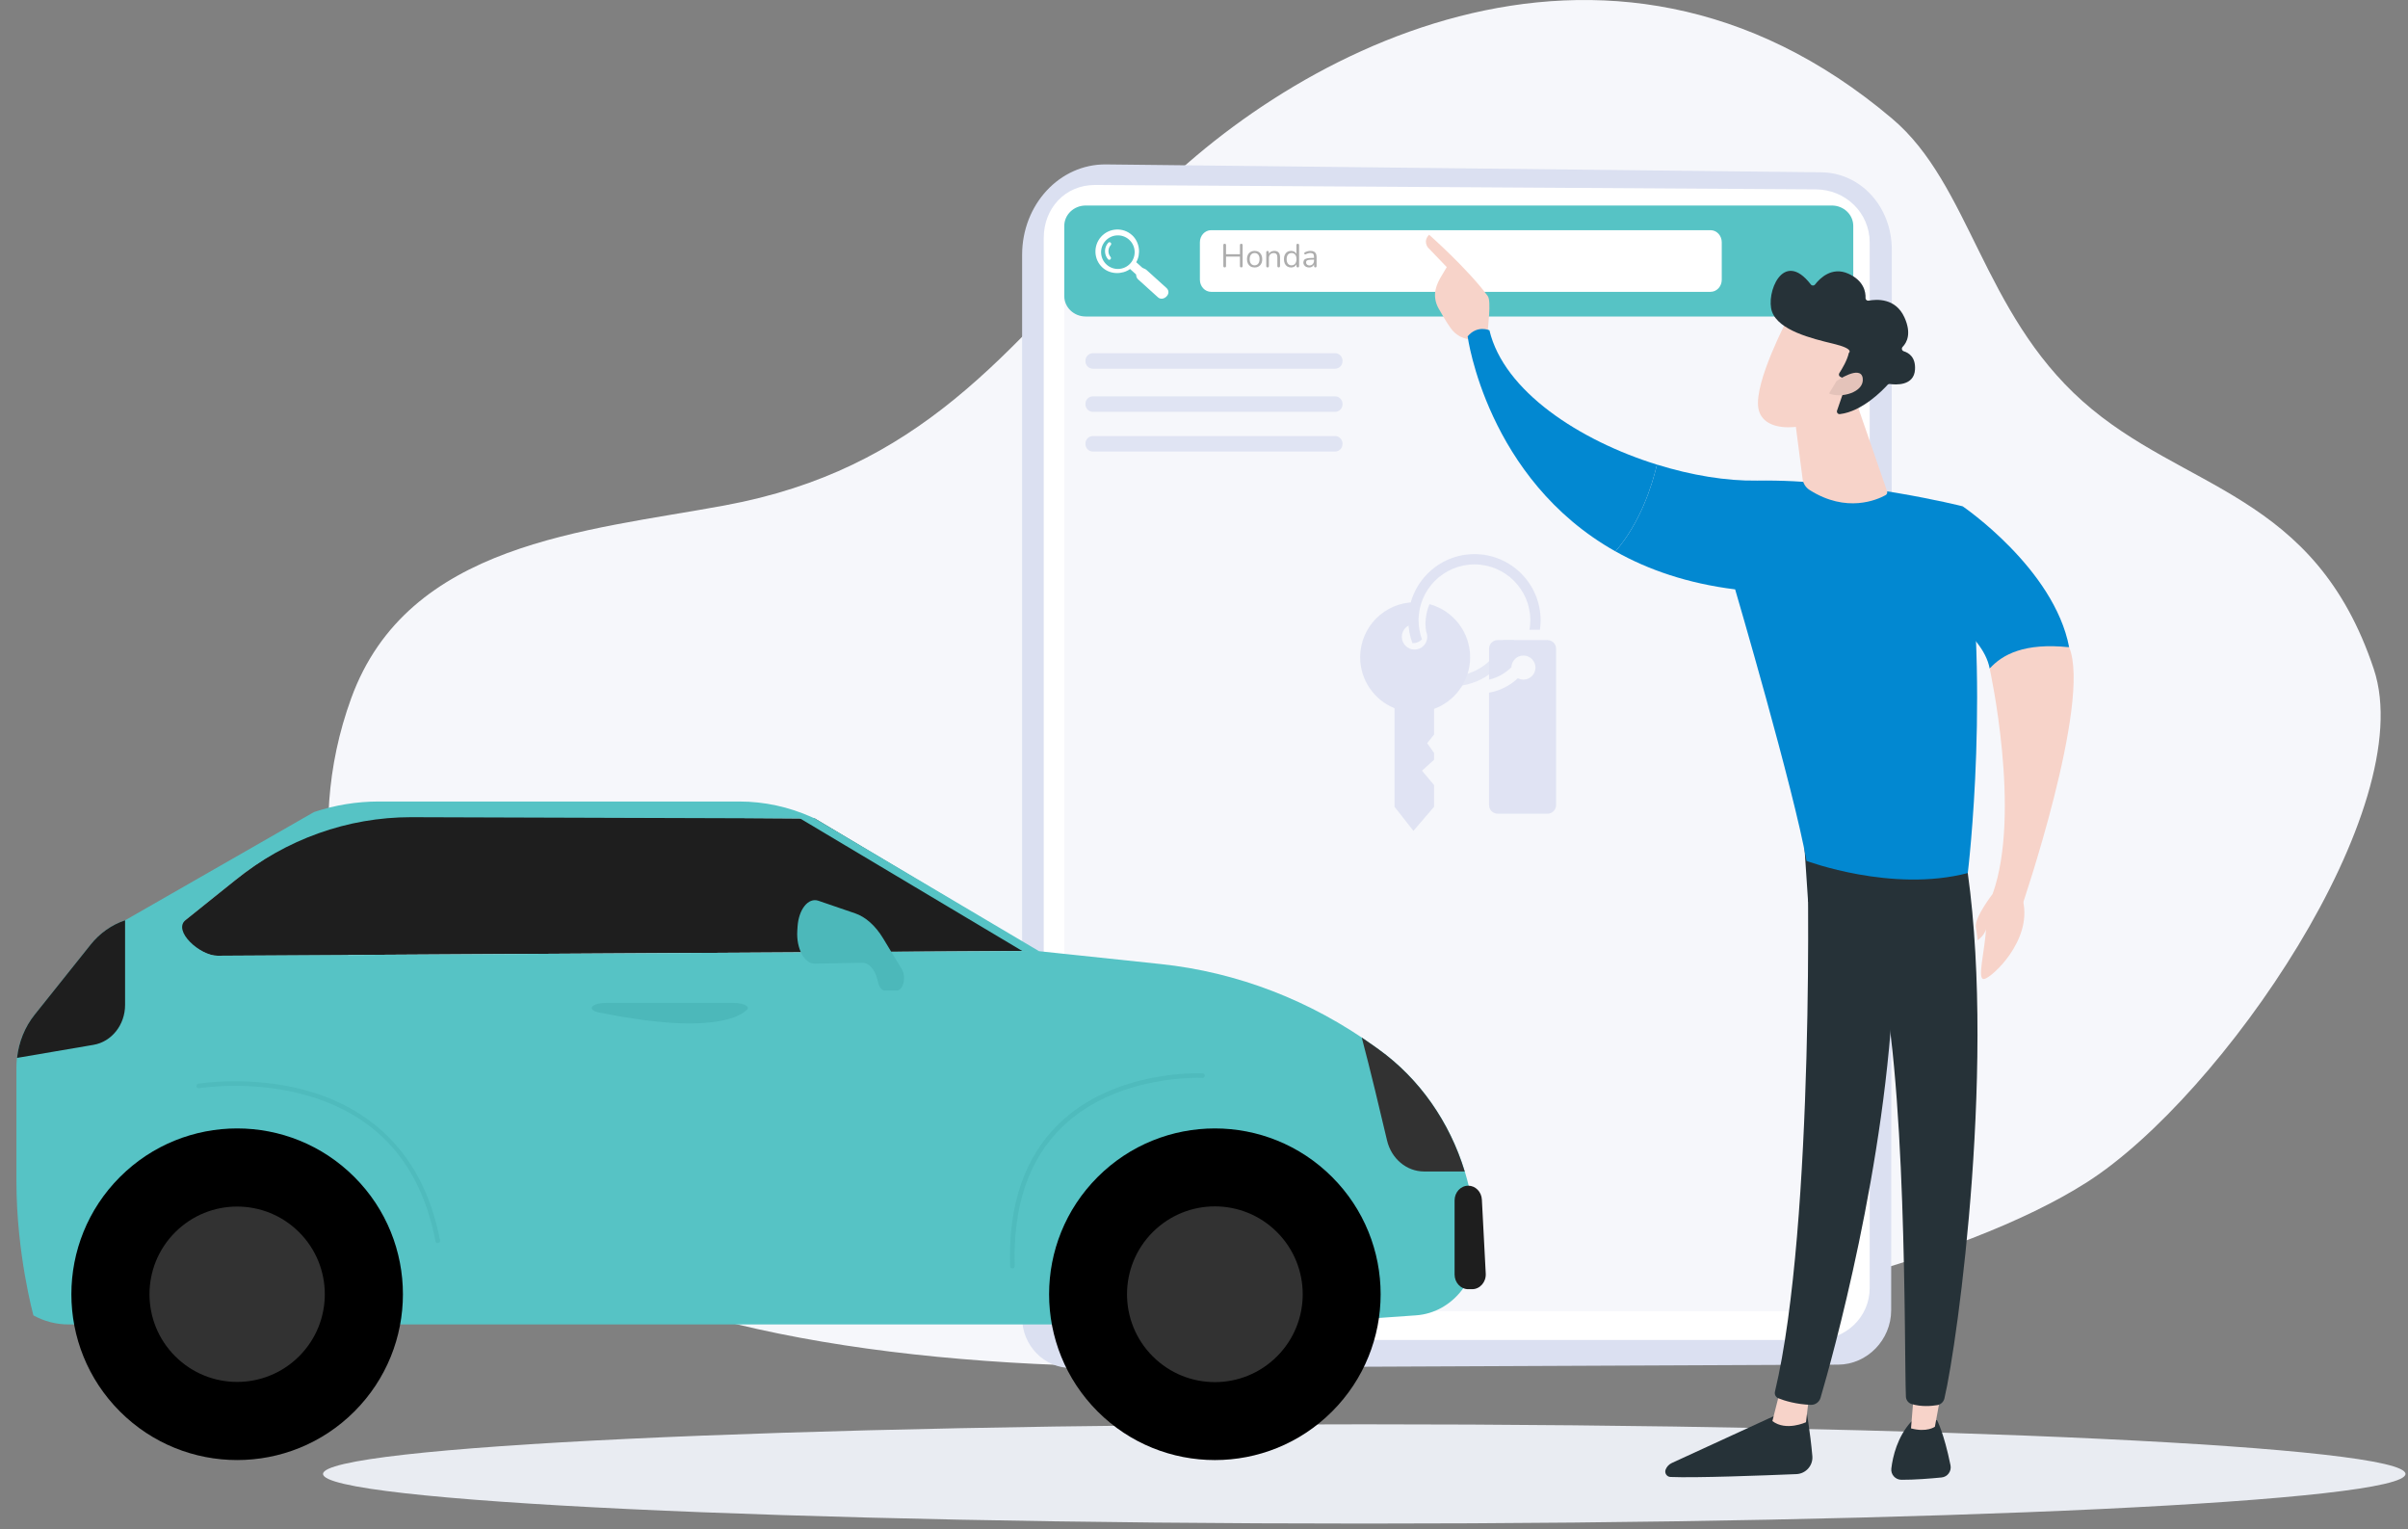 <svg width="586" height="372" viewBox="0 0 586 372" fill="none" xmlns="http://www.w3.org/2000/svg">
<rect x="0" y="0" width="586" height="372" fill="#808080" stroke="none"/>
<path d="M332 370.671C471.943 370.671 585.389 365.265 585.389 358.596C585.389 351.928 471.943 346.522 332 346.522C192.057 346.522 78.61 351.928 78.61 358.596C78.61 365.265 192.057 370.671 332 370.671Z" fill="#E9ECF2"/>
<path d="M164.77 318.196C120.799 304.562 61.275 236.37 85.467 169.882C99.231 132.056 142.44 129.239 176.399 122.957C223.597 114.225 244.835 86.454 276.099 52.272C311.028 14.079 390.36 -30.531 460.521 28.913C479.416 44.919 482.427 75.881 506.806 97.608C531.328 119.464 563.304 119.565 577.693 162.831C588.904 196.546 540.636 266.685 507.927 287.586C447.433 326.245 263.931 348.935 164.77 318.196Z" fill="#F6F7FB"/>
<path d="M269.162 40.001L443.22 41.918C452.842 42.024 460.388 50.325 460.382 60.756L460.227 318.77C460.222 325.989 454.379 331.975 447.33 332.007L260.723 332.83C254.139 332.859 248.738 327.352 248.738 320.591V62.009C248.738 49.758 257.881 39.879 269.162 40.001Z" fill="#DBE0F1"/>
<path d="M441.8 46.072L266.492 45C259.14 45 254 50.739 254 57.909V313.323C254 320.492 259.14 326 266.492 326H441.798C449.15 326 455 320.491 455 313.323V58.98C455 51.811 449.15 46.071 441.798 46.071L441.8 46.072Z" fill="white"/>
<path d="M438.098 51H271.584C264.602 51 259 56.666 259 63.496V306.823C259 313.652 264.602 319 271.584 319H438.098C445.081 319 451 313.652 451 306.823V63.496C451 56.666 445.081 51 438.098 51Z" fill="#F6F7FB"/>
<path d="M324.875 85.928H265.983C264.968 85.928 264.146 86.75 264.146 87.765V87.87C264.146 88.885 264.968 89.707 265.983 89.707H324.875C325.889 89.707 326.712 88.885 326.712 87.87V87.765C326.712 86.75 325.889 85.928 324.875 85.928Z" fill="#E0E4F3"/>
<path d="M324.875 96.425H265.983C264.968 96.425 264.146 97.248 264.146 98.262V98.368C264.146 99.382 264.968 100.205 265.983 100.205H324.875C325.889 100.205 326.712 99.382 326.712 98.368V98.262C326.712 97.248 325.889 96.425 324.875 96.425Z" fill="#E0E4F3"/>
<path d="M324.875 106.083H265.983C264.968 106.083 264.146 106.905 264.146 107.92V108.025C264.146 109.04 264.968 109.862 265.983 109.862H324.875C325.889 109.862 326.712 109.04 326.712 108.025V107.92C326.712 106.905 325.889 106.083 324.875 106.083Z" fill="#E0E4F3"/>
<g opacity="0.8">
<path d="M353.149 164.505C347.836 164.505 343.228 161.44 340.994 156.986C340.461 157.624 339.662 158.029 338.766 158.029C338.746 158.029 338.727 158.026 338.708 158.026C341.34 163.346 346.823 167.015 353.149 167.015C360.353 167.015 366.467 162.259 368.519 155.722H365.861C363.913 160.85 358.951 164.506 353.149 164.506V164.505Z" fill="#E0E4F3"/>
<path d="M376.591 155.722H364.461C363.311 155.722 362.37 156.663 362.37 157.813V165.355C362.619 165.297 362.867 165.234 363.114 165.159C364.925 164.605 366.505 163.624 367.811 162.343C367.85 160.759 369.143 159.488 370.736 159.488C372.328 159.488 373.663 160.798 373.663 162.415C373.663 164.031 372.352 165.342 370.736 165.342C370.247 165.342 369.786 165.221 369.381 165.009C367.866 166.412 366.066 167.491 364.021 168.118C363.474 168.286 362.924 168.416 362.371 168.511V195.877C362.371 197.027 363.312 197.969 364.462 197.969H376.593C377.743 197.969 378.684 197.027 378.684 195.877V157.815C378.684 156.664 377.743 155.723 376.593 155.723L376.591 155.722Z" fill="#DBDFF1"/>
<path d="M347.873 146.981C347.246 148.445 346.895 150.056 346.895 151.747C346.895 152.395 346.954 153.029 347.054 153.649C347.232 154.04 347.335 154.474 347.335 154.931C347.335 154.941 347.333 154.95 347.333 154.959C347.336 154.968 347.337 154.976 347.34 154.985C347.337 154.991 347.333 154.998 347.331 155.004C347.292 156.681 345.923 158.028 344.238 158.028C342.553 158.028 341.142 156.642 341.142 154.931C341.142 153.221 342.528 151.835 344.238 151.835C344.288 151.835 344.337 151.84 344.387 151.842C344.387 151.81 344.385 151.778 344.385 151.746C344.385 149.917 344.727 148.169 345.343 146.555C345.026 146.533 344.708 146.518 344.385 146.518C336.992 146.518 331 152.51 331 159.902C331 165.519 334.461 170.325 339.366 172.311V196.292L343.967 202.148L348.986 196.292V190.994L346.059 187.507L348.986 184.85V183.184L347.313 180.815L348.986 178.723V172.474C354.111 170.598 357.769 165.677 357.769 159.901C357.769 153.716 353.574 148.514 347.873 146.979V146.981Z" fill="#DBDFF1"/>
<path d="M358.816 134.807C349.937 134.807 342.712 142.031 342.712 150.911C342.712 152.866 343.07 154.737 343.71 156.471C343.758 156.474 343.804 156.481 343.851 156.481C344.711 156.481 345.488 156.13 346.049 155.565C345.518 154.113 345.221 152.546 345.221 150.912C345.221 143.416 351.319 137.318 358.815 137.318C366.311 137.318 372.409 143.416 372.409 150.912C372.409 151.697 372.339 152.465 372.211 153.213H374.752C374.86 152.461 374.919 151.694 374.919 150.912C374.919 142.033 367.695 134.808 358.815 134.808L358.816 134.807Z" fill="#DBDFF1"/>
</g>
<path d="M445.786 50H264.214C261.334 50 259 52.219 259 54.957V72.043C259 74.781 261.334 77 264.214 77H445.786C448.666 77 451 74.781 451 72.043V54.957C451 52.219 448.666 50 445.786 50Z" fill="#56C3C5"/>
<path d="M275.468 57.188C273.297 55.227 269.922 55.425 267.961 57.597C266 59.769 266.141 63.15 268.313 65.111C270.225 66.839 273.16 66.792 275.011 65.452L276.473 66.772C276.491 67.165 276.601 67.641 276.934 67.942L281.809 72.345C282.426 72.901 283.354 72.703 283.911 72.087L283.943 72.051C284.5 71.434 284.486 70.62 283.869 70.063L278.995 65.66C278.661 65.359 278.176 65.296 277.972 65.112L276.51 63.791C277.656 61.814 277.382 58.915 275.47 57.187L275.468 57.188ZM269.303 64.38C267.629 62.868 267.497 60.284 269.01 58.609C270.522 56.935 273.106 56.804 274.78 58.316C276.455 59.829 276.586 62.413 275.074 64.087C273.561 65.761 270.977 65.893 269.303 64.38Z" fill="white"/>
<path d="M270.255 63.068C270.242 63.082 270.228 63.096 270.213 63.107C270.037 63.256 269.772 63.235 269.623 63.058C268.647 61.904 268.676 60.186 269.691 59.063C269.846 58.892 270.11 58.878 270.282 59.033C270.454 59.188 270.468 59.453 270.312 59.624C269.578 60.438 269.557 61.681 270.262 62.517C270.399 62.678 270.392 62.915 270.253 63.068H270.255Z" fill="white"/>
<path d="M416.272 56H294.728C293.221 56 292 57.322 292 58.952V68.048C292 69.678 293.221 71 294.728 71H416.272C417.779 71 419 69.678 419 68.048V58.952C419 57.322 417.779 56 416.272 56Z" fill="white"/>
<path d="M357.724 82.559C357.479 83.337 360.315 84.524 361.984 81.339C362.043 79.813 362.971 73.277 362.058 72.033C357.203 65.413 347.788 57.114 347.788 57.114C346.197 58.685 347.507 60.226 347.507 60.226L352.075 64.984C351.119 66.71 349.954 68.167 349.409 70.255C348.996 71.835 349.249 73.526 350.048 74.965C350.849 76.409 351.944 78.287 352.978 79.756C354.935 82.538 357.726 82.557 357.726 82.557L357.724 82.559Z" fill="#F7D3C9"/>
<path d="M439.478 342.396C439.478 342.396 440.53 348.349 441.045 354.24C441.247 356.544 439.47 358.542 437.161 358.639C429.315 358.967 412.529 359.601 406.506 359.333C405.601 359.292 405.008 358.365 405.345 357.523C405.625 356.818 406.167 356.246 406.857 355.931L434.582 343.188L439.478 342.396Z" fill="#263238"/>
<path d="M440.34 338.898L439.496 346.018C439.496 346.018 434.639 348.278 431.323 345.734L433.334 337.799L440.34 338.898Z" fill="#F7D3C9"/>
<path d="M439.706 205.039C440.071 206.897 441.665 297.825 431.946 338.573C431.788 339.237 432.124 339.922 432.757 340.181C434.248 340.79 437.17 341.672 440.672 341.789C441.757 341.826 442.729 341.121 443.036 340.079C445.814 330.625 459.127 283.258 460.864 238.009C462.805 187.448 460.864 236.287 460.864 236.287L459.726 205.033L439.706 205.037V205.039Z" fill="#263238"/>
<path d="M471.372 345.501C471.372 345.501 473.047 348.505 474.667 356.491C474.959 357.932 473.952 359.313 472.487 359.456C469.896 359.711 465.908 360.038 462.711 360.016C461.238 360.007 460.089 358.724 460.267 357.263C460.621 354.348 461.724 349.565 465.13 345.84L471.372 345.501Z" fill="#263238"/>
<path d="M472.842 336.344L470.868 347.111C470.868 347.111 468.917 348.562 465.054 347.51L465.996 335.925L472.84 336.344H472.842Z" fill="#F7D3C9"/>
<path d="M478.175 207.83C486.123 255.803 476.451 326.402 473.188 340.218C472.988 341.064 472.304 341.713 471.449 341.854C469.991 342.095 467.594 342.292 465.232 341.605C464.417 341.368 463.845 340.633 463.812 339.787C463.375 328.617 464.162 260.036 456.755 232.934C456.379 231.561 455.54 230.362 454.381 229.538L440.004 219.317L438.901 202.798L478.175 207.83Z" fill="#263238"/>
<path d="M427.524 116.928C451.345 116.534 477.63 123.182 477.63 123.182C484.731 164.616 478.872 212.405 478.872 212.405C460.429 217.241 439.624 209.448 439.624 209.448C436.559 192.129 422.257 143.39 422.257 143.39C410.616 141.946 401.029 138.587 393.133 134.147C399.156 127.166 401.996 118.281 403.228 113.03C411.651 115.647 420.175 117.045 427.522 116.924L427.524 116.928Z" fill="#0288D1"/>
<path d="M357.156 81.84C359.496 79.014 362.458 80.352 362.458 80.352C365.964 95.159 384.344 107.166 403.23 113.036C401.996 118.287 399.157 127.172 393.135 134.152C361.794 116.53 357.158 81.842 357.158 81.842L357.156 81.84Z" fill="#0288D1"/>
<path d="M468.492 146.251L477.629 123.184C477.629 123.184 499.88 138.303 503.541 157.472C499.335 157.782 491.685 158.875 484.197 162.657C482.552 153.606 468.492 146.251 468.492 146.251Z" fill="#0288D1"/>
<path d="M451.652 97.588L459.232 119.509C459.357 119.872 459.209 120.275 458.872 120.461C456.805 121.603 449.362 124.906 440.39 119.218C439.455 118.626 438.819 117.658 438.678 116.562L436.224 97.59H451.652V97.588Z" fill="#F7D3C9"/>
<path d="M435.161 77.29C435.161 77.29 426.837 92.958 427.904 99.288C428.972 105.617 439.286 105.162 448.294 100.023L454.589 83.106L435.161 77.292V77.29Z" fill="#F7D3C9"/>
<path d="M447.896 91.712C447.529 91.549 447.394 91.103 447.614 90.766C448.282 89.748 449.531 87.669 449.929 85.85C449.929 85.85 451.425 84.892 446.121 83.621C440.817 82.352 432.906 80.379 431.243 75.864C429.621 71.461 433.881 60.391 440.678 69.213C440.937 69.548 441.444 69.555 441.7 69.221C442.815 67.771 445.743 64.761 449.809 66.586C453.615 68.294 454.044 71.081 453.991 72.488C453.975 72.901 454.346 73.222 454.751 73.146C456.675 72.779 461.291 72.464 463.448 77.2C465.222 81.102 464.068 83.309 463.019 84.391C462.678 84.741 462.827 85.317 463.295 85.46C464.558 85.848 466.192 86.919 466.029 89.881C465.804 93.976 461.224 93.616 459.92 93.428C459.707 93.397 459.491 93.471 459.346 93.629C458.228 94.867 453.192 100.119 447.741 100.751C447.269 100.806 446.903 100.34 447.057 99.891L449.416 93.034C449.525 92.715 449.373 92.366 449.065 92.229L447.896 91.71V91.712Z" fill="#263238"/>
<path d="M446.947 92.686C446.947 92.686 452.874 88.619 453.307 92.043C453.74 95.467 447.97 97.002 445.112 95.725L446.947 92.683V92.686Z" fill="#E4C3BA"/>
<path d="M484.197 162.655C484.197 162.655 491.975 197.741 484.929 217.466C493.565 221.47 491.971 220.716 491.971 220.716C491.971 220.716 509.056 170.793 503.541 157.47C492.666 156.317 487.27 159.239 484.197 162.655Z" fill="#F7D3C9"/>
<path d="M484.929 217.466C484.929 217.466 480.479 223.227 480.836 225.52C481.192 227.814 481.276 228.75 481.276 228.75C481.276 228.75 483.513 227.221 483.372 225.266C483.061 231.469 480.985 238.522 482.873 238.181C484.761 237.84 494.533 228.835 492.323 219.231C487.309 215.747 485.905 216.127 484.929 217.464V217.466Z" fill="#F7D3C9"/>
<path d="M57 214.354L44.877 224.075C41.51 226.773 48.745 232.544 52.939 232.522L252.239 231.348L198.284 199.129L105 198.5C84.392 196.871 69.332 204.466 57 214.354Z" fill="#1E1E1E"/>
<path d="M359.294 301.047C359.12 299.412 358.941 297.776 358.76 296.156C356.916 279.526 348.43 264.598 335.513 255.307L334.512 254.588C318.954 243.398 301.081 236.515 282.471 234.547L252.235 231.349L52.936 232.524C48.741 232.544 41.858 226.461 45.224 223.762L57.347 214.042C69.68 204.154 84.635 198.816 100 198.816L198.277 199.13L197.578 198.816C191.979 196.296 185.973 195 179.907 195H92.159C86.827 195 81.526 195.862 76.431 197.556L30.434 223.906C27.173 224.991 24.26 227.047 22.032 229.836L8.399 246.908C5.561 250.461 4 254.995 4 259.686V287.506C4 305 8.135 320.027 8.135 320.027C10.765 321.471 13.672 322.223 16.623 322.223H313.114L344.603 320.01C353.622 319.377 360.327 310.734 359.295 301.048L359.294 301.047Z" fill="#56C3C5"/>
<path d="M253 231.5L198.074 199H194.5L249 231.5H253Z" fill="#56C3C5"/>
<path d="M358.247 313.65H357.305C355.47 313.65 353.981 312.045 353.981 310.065V292.053C353.981 290.074 355.47 288.469 357.305 288.469C359.067 288.469 360.522 289.953 360.623 291.851L361.565 309.863C361.673 311.919 360.157 313.65 358.247 313.65Z" fill="#1E1E1E"/>
<path d="M346.555 285.01H356.449C352.765 272.965 345.461 262.462 335.515 255.307L334.514 254.588C333.482 253.847 332.441 253.127 331.39 252.424C333.409 260.026 335.9 270.447 337.54 277.443C338.584 281.898 342.297 285.01 346.557 285.01H346.555Z" fill="#323232"/>
<path d="M30.439 244.503V223.903C27.177 224.988 24.265 227.044 22.037 229.832L8.404 246.904C6.035 249.869 4.571 253.523 4.147 257.378L22.756 254.201C27.179 253.447 30.437 249.333 30.437 244.501L30.439 244.503Z" fill="#1E1E1E"/>
<path d="M219.456 235.792L214.934 228.326C213.05 225.215 210.678 223.092 208.104 222.209L199.16 219.144C196.706 218.304 194.357 221.227 194.089 225.457L194.025 226.449C193.752 230.757 195.754 234.504 198.304 234.456L209.825 234.233C211.432 234.202 212.892 235.816 213.526 238.326L213.738 239.164C214.02 240.278 214.665 241 215.379 241H218.211C219.814 241 220.605 237.689 219.456 235.792Z" fill="#4CB8BA"/>
<path d="M147.498 244.001H178.499C180.916 244.001 182.623 244.858 181.783 245.666C180.364 247.035 176.986 248.78 168.957 248.984C161.734 249.167 152.631 247.709 145.766 246.323C142.654 245.695 143.921 244 147.498 244V244.001Z" fill="#4CB8BA"/>
<path d="M86.237 343.404C101.992 327.65 101.992 302.107 86.237 286.353C70.483 270.599 44.941 270.599 29.186 286.353C13.432 302.107 13.432 327.65 29.186 343.404C44.941 359.158 70.483 359.158 86.237 343.404Z" fill="black"/>
<path d="M72.795 329.962C81.125 321.632 81.125 308.125 72.795 299.795C64.464 291.464 50.958 291.464 42.627 299.795C34.297 308.125 34.297 321.632 42.627 329.962C50.958 338.293 64.464 338.293 72.795 329.962Z" fill="#323232"/>
<path d="M324.171 343.405C339.925 327.651 339.925 302.108 324.171 286.354C308.416 270.6 282.874 270.6 267.119 286.354C251.365 302.108 251.365 327.651 267.119 343.405C282.874 359.16 308.416 359.16 324.171 343.405Z" fill="black"/>
<path d="M310.763 329.997C319.111 321.648 319.111 308.112 310.763 299.763C302.414 291.414 288.878 291.414 280.529 299.763C272.18 308.112 272.18 321.648 280.529 329.997C288.878 338.345 302.414 338.345 310.763 329.997Z" fill="#323232"/>
<path opacity="0.7" d="M106.527 302.44C106.262 302.44 106.026 302.252 105.975 301.983C102.391 283.137 91.65 271.141 74.052 266.331C60.877 262.73 48.586 264.735 48.463 264.755C48.158 264.808 47.868 264.602 47.817 264.295C47.766 263.99 47.97 263.7 48.277 263.649C48.401 263.627 60.904 261.584 74.313 265.237C86.734 268.623 102.502 277.711 107.078 301.771C107.136 302.076 106.936 302.37 106.631 302.427C106.594 302.434 106.559 302.436 106.525 302.436L106.527 302.44Z" fill="#4CB8BA"/>
<path opacity="0.7" d="M246.374 308.586C246.072 308.586 245.822 308.347 245.813 308.042C245.347 293.174 249.33 281.53 257.651 273.431C271.387 260.061 292.461 261.127 292.673 261.138C292.982 261.156 293.219 261.421 293.201 261.731C293.183 262.04 292.927 262.27 292.608 262.259C292.401 262.246 271.803 261.217 258.427 274.242C250.347 282.112 246.479 293.472 246.934 308.007C246.943 308.318 246.7 308.577 246.39 308.586C246.385 308.586 246.377 308.586 246.372 308.586H246.374Z" fill="#4CB8BA"/>
<path d="M298.032 65.056C297.925 65.056 297.842 65.027 297.784 64.968C297.73 64.904 297.704 64.819 297.704 64.712V59.648C297.704 59.536 297.73 59.451 297.784 59.392C297.842 59.333 297.925 59.304 298.032 59.304C298.138 59.304 298.218 59.333 298.272 59.392C298.33 59.451 298.36 59.536 298.36 59.648V61.856H301.744V59.648C301.744 59.536 301.77 59.451 301.824 59.392C301.882 59.333 301.965 59.304 302.072 59.304C302.178 59.304 302.258 59.333 302.312 59.392C302.37 59.451 302.4 59.536 302.4 59.648V64.712C302.4 64.819 302.37 64.904 302.312 64.968C302.258 65.027 302.178 65.056 302.072 65.056C301.965 65.056 301.882 65.027 301.824 64.968C301.77 64.904 301.744 64.819 301.744 64.712V62.424H298.36V64.712C298.36 64.819 298.333 64.904 298.28 64.968C298.226 65.027 298.144 65.056 298.032 65.056ZM305.318 65.072C304.939 65.072 304.611 64.989 304.334 64.824C304.056 64.659 303.84 64.427 303.686 64.128C303.536 63.824 303.462 63.467 303.462 63.056C303.462 62.747 303.504 62.469 303.59 62.224C303.675 61.973 303.8 61.76 303.966 61.584C304.131 61.408 304.326 61.275 304.55 61.184C304.779 61.088 305.035 61.04 305.318 61.04C305.696 61.04 306.024 61.123 306.302 61.288C306.579 61.453 306.792 61.688 306.942 61.992C307.096 62.291 307.174 62.645 307.174 63.056C307.174 63.365 307.131 63.643 307.046 63.888C306.96 64.133 306.835 64.347 306.67 64.528C306.504 64.704 306.307 64.84 306.078 64.936C305.854 65.027 305.6 65.072 305.318 65.072ZM305.318 64.552C305.558 64.552 305.768 64.493 305.95 64.376C306.131 64.259 306.27 64.088 306.366 63.864C306.467 63.64 306.518 63.371 306.518 63.056C306.518 62.571 306.408 62.2 306.19 61.944C305.976 61.688 305.686 61.56 305.318 61.56C305.072 61.56 304.859 61.619 304.678 61.736C304.502 61.848 304.363 62.016 304.262 62.24C304.166 62.459 304.118 62.731 304.118 63.056C304.118 63.536 304.227 63.907 304.446 64.168C304.664 64.424 304.955 64.552 305.318 64.552ZM308.467 65.056C308.36 65.056 308.28 65.027 308.227 64.968C308.174 64.909 308.147 64.827 308.147 64.72V61.384C308.147 61.277 308.174 61.197 308.227 61.144C308.28 61.085 308.358 61.056 308.459 61.056C308.56 61.056 308.638 61.085 308.691 61.144C308.75 61.197 308.779 61.277 308.779 61.384V62.072L308.691 61.976C308.803 61.667 308.984 61.435 309.235 61.28C309.491 61.12 309.784 61.04 310.115 61.04C310.424 61.04 310.68 61.096 310.883 61.208C311.091 61.32 311.246 61.491 311.347 61.72C311.448 61.944 311.499 62.229 311.499 62.576V64.72C311.499 64.827 311.47 64.909 311.411 64.968C311.358 65.027 311.28 65.056 311.179 65.056C311.072 65.056 310.99 65.027 310.931 64.968C310.878 64.909 310.851 64.827 310.851 64.72V62.616C310.851 62.253 310.779 61.989 310.635 61.824C310.496 61.653 310.272 61.568 309.963 61.568C309.606 61.568 309.32 61.68 309.107 61.904C308.899 62.123 308.795 62.416 308.795 62.784V64.72C308.795 64.944 308.686 65.056 308.467 65.056ZM314.174 65.072C313.827 65.072 313.523 64.989 313.262 64.824C313.006 64.659 312.806 64.427 312.662 64.128C312.523 63.824 312.454 63.467 312.454 63.056C312.454 62.64 312.523 62.283 312.662 61.984C312.806 61.68 313.006 61.448 313.262 61.288C313.523 61.123 313.827 61.04 314.174 61.04C314.526 61.04 314.827 61.128 315.078 61.304C315.329 61.48 315.497 61.717 315.582 62.016H315.494V59.632C315.494 59.525 315.521 59.445 315.574 59.392C315.633 59.333 315.715 59.304 315.822 59.304C315.923 59.304 316.001 59.333 316.054 59.392C316.113 59.445 316.142 59.525 316.142 59.632V64.72C316.142 64.827 316.115 64.909 316.062 64.968C316.009 65.027 315.929 65.056 315.822 65.056C315.721 65.056 315.641 65.027 315.582 64.968C315.529 64.909 315.502 64.827 315.502 64.72V63.96L315.59 64.072C315.505 64.376 315.334 64.619 315.078 64.8C314.827 64.981 314.526 65.072 314.174 65.072ZM314.31 64.552C314.55 64.552 314.761 64.493 314.942 64.376C315.123 64.259 315.262 64.088 315.358 63.864C315.459 63.64 315.51 63.371 315.51 63.056C315.51 62.571 315.401 62.2 315.182 61.944C314.969 61.688 314.678 61.56 314.31 61.56C314.065 61.56 313.851 61.619 313.67 61.736C313.494 61.848 313.355 62.016 313.254 62.24C313.158 62.459 313.11 62.731 313.11 63.056C313.11 63.536 313.219 63.907 313.438 64.168C313.657 64.424 313.947 64.552 314.31 64.552ZM318.582 65.072C318.315 65.072 318.075 65.021 317.862 64.92C317.654 64.813 317.489 64.669 317.366 64.488C317.243 64.307 317.182 64.104 317.182 63.88C317.182 63.592 317.254 63.365 317.398 63.2C317.547 63.035 317.79 62.917 318.126 62.848C318.467 62.779 318.931 62.744 319.518 62.744H319.878V63.168H319.526C319.094 63.168 318.753 63.189 318.502 63.232C318.257 63.269 318.083 63.336 317.982 63.432C317.886 63.528 317.838 63.664 317.838 63.84C317.838 64.059 317.913 64.237 318.062 64.376C318.217 64.515 318.425 64.584 318.686 64.584C318.899 64.584 319.086 64.533 319.246 64.432C319.411 64.331 319.539 64.192 319.63 64.016C319.726 63.84 319.774 63.637 319.774 63.408V62.496C319.774 62.165 319.707 61.928 319.574 61.784C319.441 61.635 319.222 61.56 318.918 61.56C318.731 61.56 318.545 61.584 318.358 61.632C318.171 61.68 317.974 61.757 317.766 61.864C317.691 61.901 317.627 61.915 317.574 61.904C317.521 61.888 317.478 61.859 317.446 61.816C317.414 61.773 317.395 61.725 317.39 61.672C317.385 61.613 317.395 61.557 317.422 61.504C317.454 61.451 317.502 61.408 317.566 61.376C317.801 61.259 318.033 61.173 318.262 61.12C318.491 61.067 318.71 61.04 318.918 61.04C319.254 61.04 319.531 61.096 319.75 61.208C319.969 61.315 320.131 61.48 320.238 61.704C320.345 61.923 320.398 62.205 320.398 62.552V64.72C320.398 64.827 320.371 64.909 320.318 64.968C320.27 65.027 320.198 65.056 320.102 65.056C320.001 65.056 319.923 65.027 319.87 64.968C319.817 64.909 319.79 64.827 319.79 64.72V64.096H319.862C319.819 64.299 319.737 64.472 319.614 64.616C319.497 64.76 319.35 64.872 319.174 64.952C318.998 65.032 318.801 65.072 318.582 65.072Z" fill="#ADADAD"/>
</svg>
